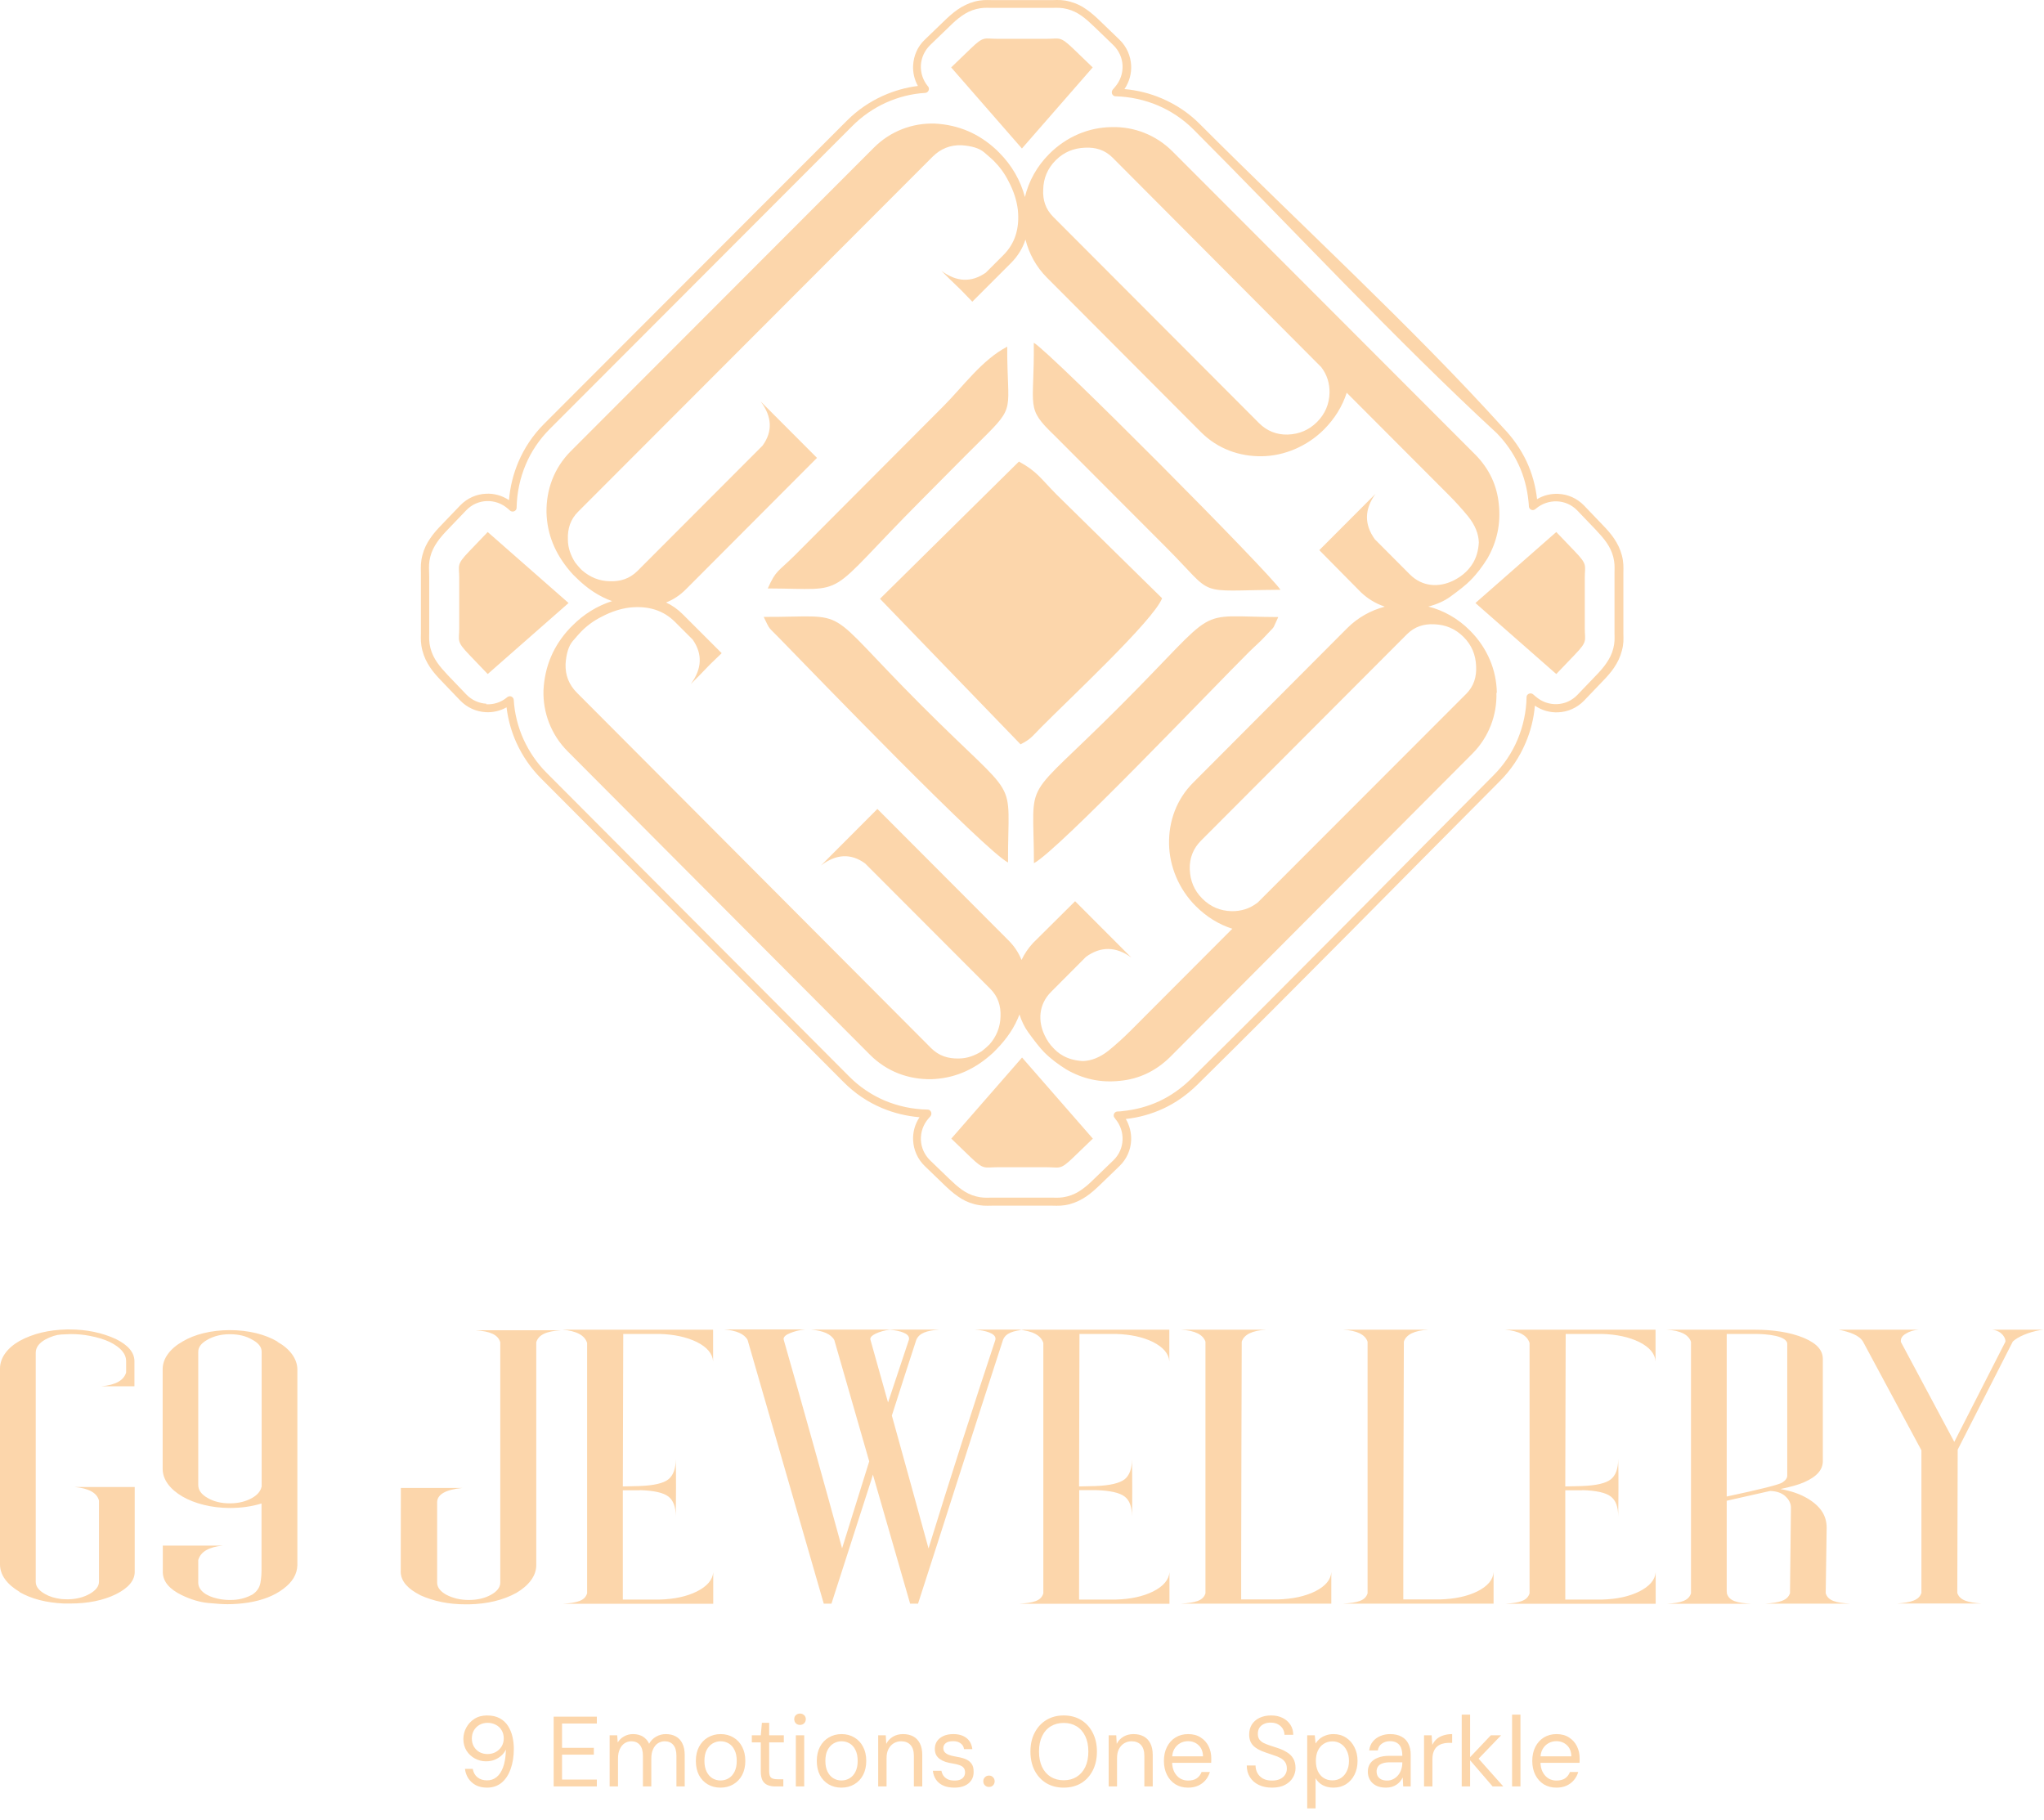 <svg width="246" height="219" viewBox="0 0 246 219" fill="none" xmlns="http://www.w3.org/2000/svg">
<path d="M58.612 215.144C58.092 215.144 57.64 215.044 57.256 214.844C56.88 214.636 56.58 214.36 56.356 214.016C56.14 213.672 56.008 213.296 55.96 212.888H56.896C56.976 213.328 57.168 213.668 57.472 213.908C57.776 214.148 58.16 214.268 58.624 214.268C59.048 214.268 59.42 214.144 59.74 213.896C60.068 213.64 60.332 213.252 60.532 212.732C60.732 212.212 60.848 211.556 60.88 210.764C60.88 210.724 60.88 210.692 60.88 210.668C60.88 210.636 60.88 210.6 60.88 210.56C60.768 210.816 60.596 211.052 60.364 211.268C60.14 211.476 59.868 211.648 59.548 211.784C59.236 211.912 58.88 211.976 58.48 211.976C58.016 211.976 57.576 211.864 57.16 211.64C56.744 211.416 56.408 211.104 56.152 210.704C55.896 210.296 55.768 209.82 55.768 209.276C55.768 208.804 55.884 208.352 56.116 207.92C56.348 207.488 56.676 207.136 57.1 206.864C57.524 206.592 58.028 206.456 58.612 206.456C59.22 206.456 59.728 206.568 60.136 206.792C60.552 207.016 60.884 207.32 61.132 207.704C61.38 208.088 61.56 208.52 61.672 209C61.784 209.472 61.84 209.96 61.84 210.464C61.84 211.384 61.712 212.196 61.456 212.9C61.208 213.604 60.844 214.156 60.364 214.556C59.884 214.948 59.3 215.144 58.612 215.144ZM58.684 211.1C59.052 211.1 59.384 211.016 59.68 210.848C59.976 210.68 60.208 210.456 60.376 210.176C60.544 209.888 60.628 209.568 60.628 209.216C60.628 208.848 60.544 208.524 60.376 208.244C60.208 207.956 59.976 207.736 59.68 207.584C59.384 207.424 59.052 207.344 58.684 207.344C58.324 207.344 58 207.424 57.712 207.584C57.432 207.744 57.208 207.964 57.04 208.244C56.872 208.524 56.788 208.852 56.788 209.228C56.788 209.604 56.872 209.932 57.04 210.212C57.208 210.492 57.432 210.712 57.712 210.872C58 211.024 58.324 211.1 58.684 211.1ZM66.635 215V206.6H71.831V207.428H67.643V210.356H71.471V211.172H67.643V214.172H71.831V215H66.635ZM73.371 215V208.844H74.283L74.343 209.708C74.535 209.396 74.791 209.152 75.111 208.976C75.439 208.792 75.791 208.7 76.167 208.7C76.479 208.7 76.759 208.744 77.007 208.832C77.255 208.912 77.471 209.04 77.655 209.216C77.847 209.384 78.003 209.6 78.123 209.864C78.331 209.488 78.615 209.2 78.975 209C79.335 208.8 79.719 208.7 80.127 208.7C80.591 208.7 80.991 208.792 81.327 208.976C81.671 209.16 81.935 209.44 82.119 209.816C82.311 210.192 82.407 210.664 82.407 211.232V215H81.411V211.34C81.411 210.748 81.287 210.304 81.039 210.008C80.791 209.712 80.443 209.564 79.995 209.564C79.699 209.564 79.427 209.644 79.179 209.804C78.939 209.964 78.747 210.2 78.603 210.512C78.459 210.816 78.387 211.188 78.387 211.628V215H77.379V211.34C77.379 210.748 77.255 210.304 77.007 210.008C76.759 209.712 76.419 209.564 75.987 209.564C75.691 209.564 75.419 209.644 75.171 209.804C74.931 209.964 74.739 210.2 74.595 210.512C74.451 210.816 74.379 211.188 74.379 211.628V215H73.371ZM86.712 215.144C86.136 215.144 85.624 215.012 85.176 214.748C84.728 214.484 84.376 214.112 84.12 213.632C83.872 213.144 83.748 212.576 83.748 211.928C83.748 211.272 83.876 210.704 84.132 210.224C84.388 209.744 84.74 209.372 85.188 209.108C85.644 208.836 86.16 208.7 86.736 208.7C87.312 208.7 87.824 208.836 88.272 209.108C88.72 209.372 89.068 209.744 89.316 210.224C89.572 210.704 89.7 211.272 89.7 211.928C89.7 212.576 89.572 213.144 89.316 213.632C89.06 214.112 88.704 214.484 88.248 214.748C87.8 215.012 87.288 215.144 86.712 215.144ZM86.712 214.28C87.072 214.28 87.4 214.192 87.696 214.016C87.992 213.84 88.228 213.576 88.404 213.224C88.58 212.872 88.668 212.44 88.668 211.928C88.668 211.4 88.58 210.964 88.404 210.62C88.236 210.268 88.004 210.004 87.708 209.828C87.412 209.652 87.088 209.564 86.736 209.564C86.384 209.564 86.06 209.652 85.764 209.828C85.468 210.004 85.228 210.268 85.044 210.62C84.868 210.964 84.78 211.4 84.78 211.928C84.78 212.44 84.868 212.872 85.044 213.224C85.22 213.576 85.452 213.84 85.74 214.016C86.036 214.192 86.36 214.28 86.712 214.28ZM93.314 215C92.954 215 92.642 214.944 92.379 214.832C92.115 214.72 91.91 214.532 91.766 214.268C91.63 213.996 91.562 213.632 91.562 213.176V209.696H90.483V208.844H91.562L91.695 207.344H92.57V208.844H94.335V209.696H92.57V213.176C92.57 213.552 92.647 213.808 92.799 213.944C92.951 214.072 93.219 214.136 93.603 214.136H94.275V215H93.314ZM95.78 215V208.844H96.788V215H95.78ZM96.284 207.596C96.084 207.596 95.916 207.532 95.78 207.404C95.652 207.268 95.588 207.1 95.588 206.9C95.588 206.7 95.652 206.54 95.78 206.42C95.916 206.292 96.084 206.228 96.284 206.228C96.476 206.228 96.64 206.292 96.776 206.42C96.912 206.54 96.98 206.7 96.98 206.9C96.98 207.1 96.912 207.268 96.776 207.404C96.64 207.532 96.476 207.596 96.284 207.596ZM101.267 215.144C100.691 215.144 100.179 215.012 99.731 214.748C99.283 214.484 98.931 214.112 98.675 213.632C98.427 213.144 98.303 212.576 98.303 211.928C98.303 211.272 98.431 210.704 98.687 210.224C98.943 209.744 99.295 209.372 99.743 209.108C100.199 208.836 100.715 208.7 101.291 208.7C101.867 208.7 102.379 208.836 102.827 209.108C103.275 209.372 103.623 209.744 103.871 210.224C104.127 210.704 104.255 211.272 104.255 211.928C104.255 212.576 104.127 213.144 103.871 213.632C103.615 214.112 103.259 214.484 102.803 214.748C102.355 215.012 101.843 215.144 101.267 215.144ZM101.267 214.28C101.627 214.28 101.955 214.192 102.251 214.016C102.547 213.84 102.783 213.576 102.959 213.224C103.135 212.872 103.223 212.44 103.223 211.928C103.223 211.4 103.135 210.964 102.959 210.62C102.791 210.268 102.559 210.004 102.263 209.828C101.967 209.652 101.643 209.564 101.291 209.564C100.939 209.564 100.615 209.652 100.319 209.828C100.023 210.004 99.783 210.268 99.599 210.62C99.423 210.964 99.335 211.4 99.335 211.928C99.335 212.44 99.423 212.872 99.599 213.224C99.775 213.576 100.007 213.84 100.295 214.016C100.591 214.192 100.915 214.28 101.267 214.28ZM105.692 215V208.844H106.604L106.664 209.876C106.848 209.508 107.116 209.22 107.468 209.012C107.82 208.804 108.224 208.7 108.68 208.7C109.152 208.7 109.56 208.792 109.904 208.976C110.248 209.16 110.516 209.44 110.708 209.816C110.9 210.184 110.996 210.652 110.996 211.22V215H109.988V211.328C109.988 210.744 109.852 210.304 109.58 210.008C109.308 209.712 108.932 209.564 108.452 209.564C108.132 209.564 107.836 209.644 107.564 209.804C107.3 209.964 107.088 210.196 106.928 210.5C106.776 210.796 106.7 211.164 106.7 211.604V215H105.692ZM114.874 215.144C114.346 215.144 113.894 215.06 113.518 214.892C113.15 214.724 112.862 214.488 112.654 214.184C112.446 213.88 112.318 213.524 112.27 213.116H113.302C113.342 213.324 113.422 213.52 113.542 213.704C113.67 213.88 113.842 214.024 114.058 214.136C114.282 214.24 114.558 214.292 114.886 214.292C115.166 214.292 115.398 214.252 115.582 214.172C115.774 214.084 115.914 213.968 116.002 213.824C116.098 213.672 116.146 213.508 116.146 213.332C116.146 213.076 116.086 212.88 115.966 212.744C115.854 212.608 115.686 212.504 115.462 212.432C115.246 212.352 114.978 212.288 114.658 212.24C114.354 212.192 114.07 212.128 113.806 212.048C113.55 211.96 113.322 211.848 113.122 211.712C112.93 211.576 112.778 211.408 112.666 211.208C112.562 211 112.51 210.752 112.51 210.464C112.51 210.12 112.598 209.816 112.774 209.552C112.958 209.288 113.214 209.08 113.542 208.928C113.878 208.776 114.274 208.7 114.73 208.7C115.386 208.7 115.914 208.856 116.314 209.168C116.714 209.48 116.95 209.928 117.022 210.512H116.026C115.986 210.216 115.85 209.984 115.618 209.816C115.394 209.64 115.094 209.552 114.718 209.552C114.326 209.552 114.03 209.628 113.83 209.78C113.63 209.932 113.53 210.132 113.53 210.38C113.53 210.556 113.578 210.712 113.674 210.848C113.778 210.976 113.938 211.088 114.154 211.184C114.378 211.272 114.658 211.344 114.994 211.4C115.418 211.464 115.794 211.556 116.122 211.676C116.45 211.796 116.71 211.98 116.902 212.228C117.094 212.468 117.186 212.808 117.178 213.248C117.186 213.632 117.094 213.968 116.902 214.256C116.71 214.544 116.442 214.764 116.098 214.916C115.754 215.068 115.346 215.144 114.874 215.144ZM119.025 215.06C118.833 215.06 118.669 214.996 118.533 214.868C118.405 214.732 118.341 214.568 118.341 214.376C118.341 214.184 118.405 214.024 118.533 213.896C118.669 213.76 118.833 213.692 119.025 213.692C119.233 213.692 119.397 213.76 119.517 213.896C119.645 214.024 119.709 214.184 119.709 214.376C119.709 214.568 119.645 214.732 119.517 214.868C119.397 214.996 119.233 215.06 119.025 215.06ZM128.01 215.144C127.226 215.144 126.53 214.964 125.922 214.604C125.322 214.236 124.854 213.728 124.518 213.08C124.182 212.424 124.014 211.664 124.014 210.8C124.014 209.944 124.182 209.192 124.518 208.544C124.854 207.888 125.322 207.376 125.922 207.008C126.53 206.64 127.226 206.456 128.01 206.456C128.818 206.456 129.522 206.64 130.122 207.008C130.722 207.376 131.186 207.888 131.514 208.544C131.85 209.192 132.018 209.944 132.018 210.8C132.018 211.664 131.85 212.424 131.514 213.08C131.186 213.728 130.722 214.236 130.122 214.604C129.522 214.964 128.818 215.144 128.01 215.144ZM128.022 214.256C128.614 214.256 129.13 214.12 129.57 213.848C130.018 213.568 130.366 213.172 130.614 212.66C130.862 212.14 130.986 211.52 130.986 210.8C130.986 210.08 130.862 209.464 130.614 208.952C130.366 208.432 130.018 208.036 129.57 207.764C129.13 207.492 128.614 207.356 128.022 207.356C127.43 207.356 126.91 207.492 126.462 207.764C126.014 208.036 125.666 208.432 125.418 208.952C125.17 209.464 125.046 210.08 125.046 210.8C125.046 211.52 125.17 212.14 125.418 212.66C125.666 213.172 126.014 213.568 126.462 213.848C126.91 214.12 127.43 214.256 128.022 214.256ZM133.43 215V208.844H134.342L134.402 209.876C134.586 209.508 134.854 209.22 135.206 209.012C135.558 208.804 135.962 208.7 136.418 208.7C136.89 208.7 137.298 208.792 137.642 208.976C137.986 209.16 138.254 209.44 138.446 209.816C138.638 210.184 138.734 210.652 138.734 211.22V215H137.726V211.328C137.726 210.744 137.59 210.304 137.318 210.008C137.046 209.712 136.67 209.564 136.19 209.564C135.87 209.564 135.574 209.644 135.302 209.804C135.038 209.964 134.826 210.196 134.666 210.5C134.514 210.796 134.438 211.164 134.438 211.604V215H133.43ZM142.972 215.144C142.412 215.144 141.912 215.012 141.472 214.748C141.04 214.476 140.7 214.1 140.452 213.62C140.204 213.132 140.08 212.568 140.08 211.928C140.08 211.28 140.204 210.716 140.452 210.236C140.7 209.748 141.04 209.372 141.472 209.108C141.912 208.836 142.42 208.7 142.996 208.7C143.596 208.7 144.1 208.836 144.508 209.108C144.924 209.372 145.24 209.724 145.456 210.164C145.672 210.604 145.78 211.084 145.78 211.604C145.78 211.684 145.78 211.768 145.78 211.856C145.78 211.944 145.776 212.044 145.768 212.156H140.836V211.376H144.784C144.768 210.792 144.588 210.344 144.244 210.032C143.908 209.712 143.484 209.552 142.972 209.552C142.636 209.552 142.324 209.632 142.036 209.792C141.748 209.952 141.512 210.188 141.328 210.5C141.152 210.804 141.064 211.188 141.064 211.652V211.988C141.064 212.492 141.152 212.916 141.328 213.26C141.512 213.604 141.748 213.864 142.036 214.04C142.324 214.208 142.636 214.292 142.972 214.292C143.412 214.292 143.764 214.204 144.028 214.028C144.292 213.844 144.488 213.588 144.616 213.26H145.612C145.508 213.62 145.336 213.944 145.096 214.232C144.864 214.512 144.568 214.736 144.208 214.904C143.856 215.064 143.444 215.144 142.972 215.144ZM153.088 215.144C152.472 215.144 151.936 215.032 151.48 214.808C151.024 214.584 150.672 214.272 150.424 213.872C150.176 213.472 150.052 213.008 150.052 212.48H151.108C151.108 212.808 151.184 213.112 151.336 213.392C151.488 213.664 151.708 213.884 151.996 214.052C152.292 214.212 152.656 214.292 153.088 214.292C153.464 214.292 153.784 214.232 154.048 214.112C154.32 213.984 154.524 213.812 154.66 213.596C154.804 213.38 154.876 213.136 154.876 212.864C154.876 212.544 154.808 212.284 154.672 212.084C154.536 211.876 154.348 211.708 154.108 211.58C153.876 211.452 153.604 211.34 153.292 211.244C152.98 211.14 152.652 211.028 152.308 210.908C151.628 210.684 151.128 210.404 150.808 210.068C150.496 209.732 150.34 209.296 150.34 208.76C150.34 208.304 150.444 207.904 150.652 207.56C150.868 207.216 151.172 206.948 151.564 206.756C151.964 206.556 152.436 206.456 152.98 206.456C153.516 206.456 153.98 206.556 154.372 206.756C154.772 206.956 155.084 207.232 155.308 207.584C155.532 207.928 155.644 208.328 155.644 208.784H154.588C154.588 208.552 154.528 208.324 154.408 208.1C154.288 207.876 154.104 207.692 153.856 207.548C153.616 207.396 153.312 207.32 152.944 207.32C152.64 207.312 152.368 207.364 152.128 207.476C151.896 207.58 151.712 207.732 151.576 207.932C151.448 208.132 151.384 208.376 151.384 208.664C151.384 208.936 151.44 209.156 151.552 209.324C151.672 209.492 151.84 209.636 152.056 209.756C152.28 209.868 152.54 209.972 152.836 210.068C153.132 210.164 153.46 210.272 153.82 210.392C154.228 210.528 154.588 210.696 154.9 210.896C155.22 211.088 155.468 211.336 155.644 211.64C155.828 211.944 155.92 212.332 155.92 212.804C155.92 213.204 155.812 213.584 155.596 213.944C155.388 214.296 155.076 214.584 154.66 214.808C154.244 215.032 153.72 215.144 153.088 215.144ZM157.324 217.64V208.844H158.236L158.332 209.828C158.46 209.628 158.62 209.444 158.812 209.276C159.012 209.108 159.252 208.972 159.532 208.868C159.812 208.756 160.132 208.7 160.492 208.7C161.068 208.7 161.572 208.844 162.004 209.132C162.436 209.412 162.772 209.796 163.012 210.284C163.26 210.764 163.384 211.316 163.384 211.94C163.384 212.556 163.26 213.108 163.012 213.596C162.772 214.076 162.432 214.456 161.992 214.736C161.56 215.008 161.056 215.144 160.48 215.144C159.992 215.144 159.56 215.044 159.184 214.844C158.816 214.644 158.532 214.364 158.332 214.004V217.64H157.324ZM160.36 214.268C160.752 214.268 161.096 214.172 161.392 213.98C161.688 213.788 161.92 213.516 162.088 213.164C162.264 212.812 162.352 212.4 162.352 211.928C162.352 211.448 162.264 211.036 162.088 210.692C161.92 210.34 161.688 210.068 161.392 209.876C161.096 209.676 160.752 209.576 160.36 209.576C159.96 209.576 159.608 209.676 159.304 209.876C159.008 210.068 158.776 210.34 158.608 210.692C158.448 211.036 158.368 211.448 158.368 211.928C158.368 212.4 158.448 212.812 158.608 213.164C158.776 213.516 159.008 213.788 159.304 213.98C159.608 214.172 159.96 214.268 160.36 214.268ZM166.804 215.144C166.316 215.144 165.908 215.056 165.58 214.88C165.26 214.704 165.02 214.472 164.86 214.184C164.7 213.896 164.62 213.58 164.62 213.236C164.62 212.828 164.724 212.48 164.932 212.192C165.148 211.904 165.448 211.688 165.832 211.544C166.216 211.392 166.668 211.316 167.188 211.316H168.772C168.772 210.924 168.72 210.6 168.616 210.344C168.512 210.08 168.348 209.884 168.124 209.756C167.908 209.62 167.632 209.552 167.296 209.552C166.92 209.552 166.596 209.648 166.324 209.84C166.052 210.024 165.884 210.3 165.82 210.668H164.788C164.836 210.244 164.98 209.888 165.22 209.6C165.46 209.304 165.764 209.08 166.132 208.928C166.5 208.776 166.888 208.7 167.296 208.7C167.856 208.7 168.32 208.804 168.688 209.012C169.056 209.212 169.328 209.496 169.504 209.864C169.688 210.224 169.78 210.652 169.78 211.148V215H168.88L168.82 213.92C168.74 214.088 168.636 214.248 168.508 214.4C168.388 214.544 168.244 214.672 168.076 214.784C167.916 214.896 167.728 214.984 167.512 215.048C167.296 215.112 167.06 215.144 166.804 215.144ZM166.948 214.292C167.22 214.292 167.468 214.232 167.692 214.112C167.924 213.992 168.12 213.832 168.28 213.632C168.44 213.432 168.56 213.208 168.64 212.96C168.728 212.704 168.772 212.44 168.772 212.168V212.096H167.272C166.888 212.096 166.576 212.144 166.336 212.24C166.104 212.328 165.936 212.456 165.832 212.624C165.728 212.792 165.676 212.98 165.676 213.188C165.676 213.412 165.724 213.608 165.82 213.776C165.916 213.936 166.06 214.064 166.252 214.16C166.444 214.248 166.676 214.292 166.948 214.292ZM171.387 215V208.844H172.299L172.383 209.996C172.519 209.716 172.695 209.48 172.911 209.288C173.135 209.096 173.403 208.952 173.715 208.856C174.027 208.752 174.379 208.7 174.771 208.7V209.756H174.303C174.055 209.756 173.815 209.792 173.583 209.864C173.359 209.928 173.155 210.036 172.971 210.188C172.795 210.332 172.655 210.532 172.551 210.788C172.447 211.044 172.395 211.364 172.395 211.748V215H171.387ZM179.642 215L176.762 211.652L179.426 208.844H180.662L177.614 212.012L177.626 211.292L180.926 215H179.642ZM175.922 215V206.36H176.93V215H175.922ZM181.981 215V206.36H182.989V215H181.981ZM187.304 215.144C186.744 215.144 186.244 215.012 185.804 214.748C185.372 214.476 185.032 214.1 184.784 213.62C184.536 213.132 184.412 212.568 184.412 211.928C184.412 211.28 184.536 210.716 184.784 210.236C185.032 209.748 185.372 209.372 185.804 209.108C186.244 208.836 186.752 208.7 187.328 208.7C187.928 208.7 188.432 208.836 188.84 209.108C189.256 209.372 189.572 209.724 189.788 210.164C190.004 210.604 190.112 211.084 190.112 211.604C190.112 211.684 190.112 211.768 190.112 211.856C190.112 211.944 190.108 212.044 190.1 212.156H185.168V211.376H189.116C189.1 210.792 188.92 210.344 188.576 210.032C188.24 209.712 187.816 209.552 187.304 209.552C186.968 209.552 186.656 209.632 186.368 209.792C186.08 209.952 185.844 210.188 185.66 210.5C185.484 210.804 185.396 211.188 185.396 211.652V211.988C185.396 212.492 185.484 212.916 185.66 213.26C185.844 213.604 186.08 213.864 186.368 214.04C186.656 214.208 186.968 214.292 187.304 214.292C187.744 214.292 188.096 214.204 188.36 214.028C188.624 213.844 188.82 213.588 188.948 213.26H189.944C189.84 213.62 189.668 213.944 189.428 214.232C189.196 214.512 188.9 214.736 188.54 214.904C188.188 215.064 187.776 215.144 187.304 215.144Z" fill="#FCD6AB"/>
<path fill-rule="evenodd" clip-rule="evenodd" d="M2.347 191.607C3.791 192.427 5.547 192.886 7.68 192.984C7.926 192.984 8.205 192.984 8.451 192.984C10.601 192.984 12.439 192.607 13.949 191.869C15.458 191.115 16.213 190.212 16.213 189.179V178.961H8.944C10.667 179.108 11.668 179.65 11.914 180.601V190.344C11.914 190.951 11.504 191.41 10.798 191.82C10.109 192.214 9.272 192.443 8.287 192.476C7.975 192.476 7.647 192.476 7.352 192.443C6.597 192.345 5.941 192.148 5.415 191.836C4.71 191.443 4.3 190.967 4.3 190.36V162.772C4.316 162.165 4.693 161.64 5.448 161.214C6.154 160.836 6.794 160.64 7.368 160.607C7.959 160.574 8.336 160.558 8.533 160.558C9.288 160.558 10.059 160.623 10.798 160.771C11.75 160.951 12.554 161.197 13.21 161.509C14.539 162.165 15.179 162.936 15.179 163.822V165.183C14.9 166.134 13.899 166.692 12.193 166.84H14.703H16.18V163.822C16.18 162.788 15.442 161.886 13.932 161.148C12.291 160.394 10.437 160 8.353 160H8.057C5.875 160.049 3.988 160.492 2.363 161.378C0.886 162.214 0 163.412 0 164.691V188.244C-0.016 189.556 0.87 190.705 2.347 191.574V191.607ZM33.394 161.46C31.917 160.59 29.915 160.082 27.667 160.082C25.419 160.082 23.401 160.59 21.957 161.46C20.48 162.296 19.577 163.494 19.577 164.773V176.779C19.577 178.091 20.48 179.24 21.957 180.109C23.401 180.945 25.452 181.487 27.667 181.487C29.029 181.487 30.309 181.306 31.474 180.945V188.9C31.474 189.409 31.442 189.95 31.343 190.491C31.228 191.115 30.884 191.574 30.358 191.918C29.16 192.558 28.127 192.558 27.651 192.558C27.175 192.558 26.715 192.509 26.256 192.41C24.894 192.132 23.86 191.443 23.86 190.475V187.752C24.139 186.768 25.107 186.178 26.83 186.014H19.594V189.278C19.643 190.36 20.381 191.246 21.858 191.967C22.974 192.509 24.041 192.82 25.042 192.919C26.043 193.017 26.83 193.066 27.388 193.066C28.225 193.066 29.046 193.001 29.899 192.87C31.606 192.591 33 192.05 34.084 191.229C35.199 190.409 35.757 189.458 35.79 188.375V164.806C35.774 163.526 34.888 162.329 33.394 161.493V161.46ZM31.474 178.944C31.359 179.469 30.982 179.912 30.358 180.273C29.604 180.699 28.718 180.929 27.667 180.929C26.617 180.929 25.731 180.716 24.976 180.273C24.221 179.846 23.86 179.322 23.86 178.715V162.69C23.86 162.083 24.27 161.624 24.976 161.23C25.731 160.804 26.617 160.574 27.667 160.574C28.718 160.574 29.604 160.787 30.358 161.23C31.064 161.607 31.491 162.083 31.491 162.69V178.944H31.474ZM50.575 191.984C52.184 192.706 53.989 193.083 56.023 193.083H56.45C58.665 193.034 60.569 192.574 62.144 191.705C63.621 190.836 64.54 189.671 64.54 188.375V161.542C64.819 160.623 65.771 160.213 67.494 160.098C65.607 160.098 63.703 160.098 61.816 160.098H57.254C58.977 160.23 59.929 160.607 60.208 161.542V190.459C60.208 191.065 59.798 191.541 59.092 191.935C58.321 192.361 57.435 192.558 56.417 192.558C55.4 192.558 54.53 192.345 53.726 191.935C53.02 191.541 52.61 191.065 52.61 190.459V180.814C52.61 179.846 53.644 179.272 55.662 179.076H48.245L48.229 189.261C48.294 190.327 49.066 191.213 50.592 191.984H50.575ZM76.995 179.338C78.702 179.387 79.85 179.65 80.441 180.109C81.032 180.568 81.327 181.339 81.327 182.487V182.569C81.344 181.405 81.36 180.207 81.36 179.043C81.36 177.878 81.36 176.681 81.327 175.516V175.598C81.327 176.746 81.032 177.55 80.458 178.026C79.85 178.518 78.685 178.78 76.962 178.846L74.96 178.895L75.01 160.541H79.358C81.147 160.59 82.64 160.919 83.855 161.509C85.102 162.132 85.758 162.92 85.824 163.838V160.033H67.707C69.381 160.18 70.366 160.689 70.661 161.624V191.754C70.382 192.673 69.43 192.902 67.724 193.017H85.84V189.212C85.775 190.13 85.102 190.918 83.855 191.541C82.657 192.132 81.18 192.46 79.375 192.509H74.96V179.354H77.012L76.995 179.338ZM99.132 193.001H100.067C101.61 188.228 103.218 183.242 104.876 178.075L105.056 177.468L109.536 193.001H110.488C112.014 188.261 113.606 183.356 115.23 178.239C117.134 172.318 118.955 166.659 120.711 161.263C121.039 160.443 121.909 160.131 123.484 160.016H117.281C118.627 160.115 119.808 160.476 119.808 161.099C119.808 161.148 119.809 161.214 119.792 161.263C117.019 169.612 114.328 177.993 111.751 186.358C110.291 181.027 108.814 175.697 107.337 170.366C108.338 167.217 109.323 164.183 110.274 161.263C110.619 160.443 111.505 160.131 113.08 160.016H97.59C99.067 160.148 100.018 160.558 100.412 161.279L104.613 175.877C103.53 179.354 102.43 182.848 101.347 186.342C99.05 177.977 96.72 169.612 94.324 161.247C94.308 161.197 94.308 161.181 94.308 161.148C94.308 160.902 94.554 160.656 95.046 160.459C95.588 160.23 96.211 160.066 96.884 160H87.169C88.646 160.131 89.582 160.541 89.975 161.263L99.132 192.968V193.001ZM104.761 161.263C104.761 161.263 104.744 161.197 104.744 161.148C104.744 160.935 104.941 160.722 105.384 160.508C105.86 160.279 106.434 160.115 107.091 160.033C108.371 160.148 109.405 160.492 109.405 161.083C109.405 161.132 109.405 161.197 109.388 161.247C108.551 163.772 107.714 166.282 106.878 168.791C106.172 166.282 105.466 163.772 104.761 161.247V161.263ZM131.919 179.338H129.884L129.868 192.509H134.282C136.087 192.46 137.564 192.132 138.762 191.541C140.009 190.918 140.682 190.13 140.747 189.212V193.017H122.631C124.338 192.902 125.306 192.689 125.568 191.754V161.624C125.273 160.705 124.288 160.18 122.615 160.033H140.731V163.838C140.665 162.92 139.993 162.132 138.762 161.509C137.564 160.919 136.071 160.59 134.266 160.541H129.917L129.868 178.895L131.87 178.846C133.593 178.78 134.758 178.501 135.365 178.026C135.939 177.55 136.235 176.746 136.235 175.598V175.516C136.251 176.681 136.268 177.878 136.268 179.043C136.268 180.207 136.268 181.405 136.235 182.569V182.487C136.235 181.339 135.939 180.552 135.349 180.109C134.758 179.65 133.593 179.387 131.903 179.338H131.919ZM160.226 193.001V189.196C160.177 190.114 159.52 190.901 158.273 191.525C157.075 192.115 155.566 192.443 153.793 192.492H149.379V188.49C149.395 179.453 149.412 170.448 149.445 161.476C149.724 160.607 150.708 160.131 152.382 160.033H142.142C143.8 160.131 144.784 160.607 145.08 161.476V191.754C144.801 192.673 143.833 192.886 142.126 193.001H160.242H160.226ZM179.754 193.001V189.196C179.704 190.114 179.048 190.901 177.801 191.525C176.603 192.115 175.093 192.443 173.305 192.492H168.89V188.49C168.907 179.453 168.923 170.448 168.956 161.476C169.235 160.607 170.22 160.131 171.893 160.033H161.654C163.311 160.131 164.296 160.607 164.591 161.476V191.754C164.312 192.673 163.344 192.886 161.637 193.001H179.754ZM190.42 179.338C192.127 179.387 193.275 179.65 193.866 180.109C194.457 180.568 194.752 181.339 194.752 182.487V182.569C194.769 181.405 194.785 180.207 194.785 179.043C194.785 177.878 194.785 176.681 194.752 175.516V175.598C194.752 176.746 194.457 177.55 193.883 178.026C193.275 178.518 192.11 178.78 190.387 178.846L188.385 178.895L188.434 160.541H192.783C194.572 160.59 196.065 160.919 197.279 161.509C198.527 162.132 199.183 162.92 199.249 163.838V160.033H181.132C182.806 160.18 183.79 160.689 184.086 161.624V191.754C183.807 192.673 182.855 192.902 181.149 193.017H199.265V189.212C199.199 190.13 198.527 190.918 197.279 191.541C196.081 192.132 194.605 192.46 192.799 192.509H188.385V179.354H190.436L190.42 179.338ZM207.814 160.541H211.244C212.541 160.541 215.199 160.738 215.1 161.821V177.583C215.1 177.895 214.904 178.157 214.51 178.419C214.116 178.682 211.884 179.24 207.814 180.109V160.525V160.541ZM212.902 179.469L213.066 179.436C213.837 179.469 214.461 179.682 214.887 180.092C215.33 180.502 215.544 180.962 215.544 181.454L215.429 191.738C215.133 192.64 214.149 192.886 212.442 193.001H222.665C220.959 192.902 219.991 192.656 219.728 191.738L219.843 183.881C219.843 182.52 219.236 181.372 217.595 180.371C216.676 179.814 215.576 179.436 214.28 179.207C215.527 178.944 216.479 178.682 217.135 178.387C218.776 177.665 219.383 176.812 219.383 175.828V163.576C219.383 162.575 218.776 161.739 217.135 161.033C215.429 160.312 213.312 160.033 211.228 160.033H200.578C202.235 160.131 203.22 160.607 203.515 161.493V191.754C203.236 192.673 202.235 192.919 200.578 193.017H210.801C209.062 192.919 208.093 192.689 207.831 191.754V191.557H207.814V180.617L212.902 179.469ZM231.248 174.549L224.224 161.476C223.781 160.705 222.649 160.312 221.303 160.033H230.903C230.329 160.082 229.804 160.23 229.377 160.508C228.967 160.738 228.77 161.033 228.77 161.378V161.493L235.203 173.532L241.356 161.476C241.356 161.476 241.356 161.411 241.356 161.361C241.356 161.083 240.995 160.18 239.781 160.033H245.984C245.836 160.033 245.688 160.066 245.541 160.082C244.146 160.312 242.784 160.919 242.242 161.46L235.613 174.467L235.564 191.705C235.859 192.607 236.844 192.87 238.501 192.984H228.31C229.968 192.87 230.985 192.591 231.248 191.689V174.532V174.549Z" fill="#FCD6AB"/>
<path fill-rule="evenodd" clip-rule="evenodd" d="M60.946 85.138C60.175 85.564 59.305 85.761 58.452 85.712C57.32 85.647 56.22 85.171 55.383 84.302L53.151 81.972C52.643 81.448 52.167 80.923 51.773 80.332C51.363 79.725 51.035 79.069 50.838 78.298C50.624 77.478 50.641 76.888 50.657 76.232C50.657 76.051 50.657 75.871 50.657 75.576V69.54V68.884C50.641 68.211 50.624 67.637 50.838 66.817C51.035 66.046 51.363 65.39 51.773 64.8C52.167 64.209 52.643 63.684 53.151 63.159L55.383 60.83C56.237 59.945 57.352 59.469 58.501 59.42C59.453 59.37 60.421 59.633 61.258 60.191C61.389 58.6 61.767 57.074 62.374 55.631C63.096 53.925 64.13 52.367 65.492 51.005L101.938 14.511C103.185 13.264 104.646 12.264 106.237 11.542C107.583 10.935 109.011 10.525 110.471 10.345C110.044 9.574 109.848 8.705 109.897 7.852C109.962 6.72 110.422 5.605 111.308 4.768L113.622 2.538C114.147 2.029 114.672 1.553 115.263 1.143C115.87 0.733 116.51 0.405 117.281 0.192C118.102 -0.021 118.676 -0.005 119.349 0.012C119.529 0.012 119.71 0.012 120.005 0.012H126.028H126.684C127.357 -0.005 127.931 -0.038 128.752 0.192C129.523 0.389 130.179 0.717 130.77 1.143C131.361 1.553 131.886 2.029 132.411 2.538L134.725 4.768C135.611 5.621 136.087 6.753 136.136 7.901C136.185 8.885 135.906 9.869 135.332 10.722C136.875 10.853 138.384 11.231 139.812 11.838C141.502 12.559 143.077 13.592 144.407 14.938C156.14 26.698 169.973 39.377 180.935 51.514C182.1 52.728 183.035 54.073 183.725 55.532C184.381 56.943 184.808 58.452 184.988 60.076C185.776 59.6 186.662 59.403 187.532 59.436C188.68 59.485 189.796 59.961 190.65 60.847L192.881 63.176C193.39 63.701 193.866 64.225 194.26 64.816C194.67 65.423 194.998 66.079 195.195 66.833C195.408 67.653 195.392 68.244 195.376 68.9C195.376 69.081 195.376 69.277 195.376 69.556V75.592V76.248C195.392 76.921 195.425 77.495 195.195 78.315C194.998 79.086 194.67 79.742 194.26 80.349C193.866 80.939 193.39 81.464 192.881 81.989L190.65 84.318C189.796 85.204 188.68 85.679 187.532 85.728C186.564 85.778 185.563 85.499 184.726 84.925C184.594 86.483 184.217 87.992 183.61 89.403C182.888 91.108 181.854 92.667 180.525 93.995C168.381 106.182 156.304 118.516 144.062 130.588C142.848 131.769 141.502 132.72 140.025 133.409C138.614 134.065 137.104 134.492 135.496 134.672C135.956 135.459 136.169 136.345 136.136 137.231C136.087 138.379 135.611 139.494 134.725 140.347L132.411 142.578C131.886 143.086 131.361 143.562 130.77 143.972C130.163 144.382 129.523 144.71 128.752 144.923C127.931 145.137 127.357 145.12 126.684 145.104C126.504 145.104 126.323 145.104 126.028 145.104H120.005H119.349C118.676 145.12 118.102 145.137 117.281 144.923C116.51 144.727 115.854 144.398 115.263 143.972C114.672 143.562 114.147 143.086 113.622 142.578L111.308 140.347C110.422 139.494 109.946 138.363 109.897 137.231C109.848 136.263 110.11 135.295 110.668 134.459C109.093 134.328 107.55 133.95 106.122 133.344C104.416 132.622 102.857 131.572 101.511 130.211L65.114 93.683C63.867 92.437 62.866 90.961 62.144 89.37C61.537 88.025 61.143 86.598 60.963 85.122L60.946 85.138ZM92.404 70.819C102.496 70.852 98.853 72.279 110.849 60.223C113.408 57.665 115.542 55.467 118.118 52.925C122.368 48.726 121.203 49.578 121.22 41.722C118.167 43.329 116.001 46.413 113.54 48.89L95.637 66.85C93.585 68.884 93.405 68.588 92.404 70.819ZM124.419 41.263C124.502 49.218 123.353 49.004 126.914 52.416L140.353 65.882C146.441 71.984 143.619 71.049 154.105 70.983C152.956 69.097 126.504 42.46 124.436 41.263H124.419ZM91.912 74.247C92.732 75.936 92.404 75.362 93.733 76.74C98.213 81.349 118.512 102.344 121.318 103.804C121.285 92.929 123.025 97.046 110.832 84.826C98.623 72.591 102.742 74.28 91.912 74.247ZM124.436 103.886C127.34 102.377 146.015 82.743 150.314 78.479C151.036 77.757 151.627 77.281 152.283 76.56C153.596 75.116 153.005 76.035 153.842 74.263C143.389 74.231 147.164 72.591 134.889 84.892C122.746 97.079 124.419 92.995 124.436 103.886ZM122.828 89.583C124.075 88.927 124.108 88.746 125.256 87.582C128.555 84.236 138.844 74.657 139.861 72L127.144 59.502C125.256 57.599 124.83 56.746 122.631 55.549L105.909 72.066L122.828 89.583ZM187.302 64.029L177.571 72.574L187.302 81.12L189.534 78.79C191.109 77.15 190.732 77.15 190.732 75.592V72.574V69.556C190.732 67.998 191.109 67.998 189.534 66.358L187.302 64.029ZM114.475 8.114L122.992 17.873L131.509 8.114L129.195 5.884C127.554 4.309 127.554 4.67 125.995 4.67H122.992H119.989C118.43 4.67 118.43 4.293 116.789 5.884L114.475 8.114ZM58.698 81.12L68.429 72.574L58.698 64.029L56.466 66.358C54.891 67.998 55.268 67.998 55.268 69.556V72.574V75.592C55.268 77.15 54.891 77.15 56.466 78.79L58.698 81.12ZM131.525 137.034L123.008 127.275L114.492 137.034L116.805 139.265C118.446 140.839 118.446 140.478 120.005 140.478H123.008H126.011C127.57 140.478 127.57 140.856 129.211 139.265L131.525 137.034ZM180.147 83.399C180.114 80.677 179.031 78.003 176.915 75.887C175.487 74.444 173.731 73.46 171.91 73.001C172.96 72.722 173.83 72.328 174.535 71.82C175.618 71.032 176.439 70.393 176.964 69.851C177.751 69.064 178.408 68.178 179.015 67.211C180.18 65.177 180.623 63.028 180.393 60.748C180.18 58.436 179.245 56.434 177.571 54.729L141.108 18.218C139.123 16.233 136.464 15.216 133.773 15.298C131.065 15.331 128.391 16.414 126.274 18.529C124.797 20.006 123.796 21.826 123.353 23.713C122.811 21.695 121.777 19.891 120.235 18.349L119.956 18.07C117.839 16.086 115.378 15.02 112.49 14.872C109.798 14.79 107.14 15.79 105.154 17.791L68.708 54.286C66.673 56.32 65.738 58.928 65.771 61.65C65.836 64.275 66.788 66.62 68.626 68.769C68.839 69.031 69.085 69.277 69.332 69.507C70.661 70.835 72.105 71.787 73.664 72.344C71.875 72.919 70.267 73.903 68.872 75.313L68.593 75.592C66.608 77.708 65.557 80.185 65.41 83.071C65.328 85.761 66.329 88.435 68.314 90.419L104.711 126.947C106.746 128.981 109.339 129.916 112.063 129.883C114.688 129.801 117.035 128.866 119.168 127.012C119.431 126.799 119.677 126.553 119.907 126.307C121.187 125.011 122.122 123.617 122.696 122.092C122.959 122.912 123.304 123.617 123.73 124.208C124.518 125.307 125.158 126.11 125.683 126.652C126.471 127.439 127.357 128.095 128.325 128.702C130.36 129.883 132.493 130.326 134.774 130.08C137.071 129.866 139.073 128.915 140.78 127.258L177.194 90.715C179.179 88.73 180.18 86.057 180.098 83.367L180.147 83.399ZM166.593 72.984C165.575 72.64 164.64 72.082 163.803 71.295L158.782 66.21L165.543 59.436C164.197 61.306 164.181 63.11 165.46 64.898L169.661 69.113C171.171 70.639 173.173 70.721 174.896 69.884C175.47 69.605 175.979 69.261 176.439 68.818C176.882 68.359 177.866 67.391 177.981 65.275C177.948 64.275 177.555 63.225 176.701 62.159C175.946 61.24 175.159 60.371 174.371 59.584L162.08 47.266C161.555 48.906 160.636 50.382 159.356 51.678C157.288 53.745 154.548 54.86 151.906 54.909C149.182 54.958 146.556 54.023 144.538 52.006L125.995 33.406C124.698 32.11 123.845 30.519 123.418 28.83C123.074 29.896 122.5 30.815 121.695 31.635L117.019 36.309L115.657 34.899L114.229 33.521L113.294 32.586C115.115 33.947 116.904 34.029 118.643 32.816L120.76 30.7C122.155 29.306 122.729 27.501 122.5 25.254C122.368 24.139 122.007 23.007 121.384 21.826C120.924 20.891 120.301 20.055 119.595 19.35C119.414 19.169 119.037 18.841 118.446 18.333C117.872 17.841 116.953 17.562 115.722 17.48C114.36 17.431 113.212 17.906 112.26 18.841L69.578 61.585C68.642 62.52 68.298 63.635 68.347 64.931C68.347 65.915 68.675 66.833 69.217 67.686C69.463 67.998 69.725 68.326 70.037 68.621C71.005 69.474 72.138 69.933 73.385 69.95C74.665 69.999 75.764 69.655 76.716 68.72L91.78 53.63C93.011 51.924 92.929 50.136 91.534 48.299L98.328 55.106L82.541 70.934C81.836 71.639 81.048 72.164 80.162 72.508C80.901 72.853 81.573 73.329 82.18 73.936L86.857 78.61L85.446 79.971L84.068 81.398L83.132 82.333C84.494 80.496 84.576 78.709 83.362 76.97L81.245 74.854C79.85 73.46 78.045 72.886 75.814 73.115C74.714 73.247 73.565 73.607 72.4 74.231C71.465 74.69 70.628 75.313 69.939 76.019C69.758 76.199 69.43 76.576 68.921 77.167C68.429 77.757 68.15 78.676 68.068 79.906C68.019 81.284 68.495 82.432 69.43 83.367L112.063 126.143C112.998 127.078 114.114 127.422 115.394 127.39C116.362 127.39 117.281 127.062 118.151 126.52C118.463 126.274 118.791 125.995 119.086 125.7C119.94 124.732 120.383 123.601 120.415 122.338C120.465 121.058 120.12 119.943 119.185 119.008L104.12 103.918C102.414 102.672 100.625 102.77 98.804 104.164L105.597 97.358L121.384 113.185C122.073 113.874 122.598 114.662 122.943 115.531C123.287 114.809 123.747 114.12 124.321 113.497L129.392 108.462L136.153 115.236C134.298 113.891 132.477 113.874 130.704 115.154L126.504 119.369C124.994 120.878 124.895 122.895 125.732 124.618C126.011 125.208 126.356 125.717 126.799 126.159C127.242 126.619 128.227 127.586 130.327 127.701C131.328 127.668 132.378 127.275 133.445 126.422C134.364 125.667 135.234 124.88 136.021 124.093L148.312 111.775C146.671 111.25 145.194 110.332 143.914 109.052C141.847 106.986 140.747 104.246 140.698 101.573C140.649 98.85 141.584 96.209 143.603 94.192L162.146 75.592C163.426 74.313 164.985 73.46 166.642 73.017L166.593 72.984ZM151.315 108.675L176.455 83.514C177.39 82.579 177.719 81.448 177.653 80.185C177.604 78.807 177.128 77.642 176.143 76.658C175.159 75.674 173.994 75.182 172.615 75.133C171.352 75.067 170.252 75.412 169.317 76.347L144.554 101.163C143.619 102.098 143.143 103.262 143.192 104.624C143.242 106.001 143.717 107.166 144.702 108.15C145.687 109.134 146.852 109.626 148.23 109.659C149.362 109.675 150.396 109.364 151.315 108.659V108.675ZM159.011 44.182L133.904 18.972C132.969 18.038 131.853 17.709 130.59 17.775C129.228 17.824 128.046 18.3 127.061 19.284C126.077 20.268 125.585 21.449 125.552 22.811C125.486 24.073 125.831 25.172 126.766 26.107L151.529 50.923C152.464 51.858 153.629 52.334 154.975 52.301C156.337 52.252 157.518 51.776 158.503 50.792C159.487 49.808 159.98 48.627 160.012 47.266C160.029 46.134 159.717 45.101 159.011 44.182ZM58.517 84.761C59.404 84.81 60.306 84.531 61.028 83.924C61.11 83.842 61.209 83.809 61.324 83.793C61.586 83.777 61.816 83.974 61.832 84.252C61.931 85.892 62.341 87.5 63.014 88.993C63.687 90.469 64.622 91.847 65.787 93.011L102.184 129.538C103.448 130.818 104.908 131.785 106.484 132.458C108.092 133.13 109.831 133.508 111.62 133.54C111.735 133.54 111.85 133.573 111.932 133.655C112.128 133.836 112.145 134.131 111.981 134.344L111.735 134.623C111.095 135.361 110.799 136.279 110.832 137.182C110.865 138.084 111.242 138.969 111.948 139.658L114.262 141.889C114.754 142.365 115.246 142.807 115.771 143.185C116.28 143.546 116.838 143.824 117.478 143.988C118.167 144.169 118.676 144.152 119.267 144.136H119.956H125.978C126.159 144.136 126.421 144.136 126.668 144.136C127.258 144.152 127.767 144.169 128.456 143.988C129.096 143.824 129.654 143.546 130.163 143.185C130.688 142.824 131.18 142.381 131.673 141.889L133.986 139.658C134.692 138.986 135.069 138.1 135.102 137.182C135.135 136.279 134.84 135.361 134.2 134.623V134.59C134.101 134.508 134.052 134.41 134.036 134.278C134.019 134.016 134.216 133.786 134.479 133.77C134.692 133.77 134.905 133.754 135.119 133.721C136.694 133.557 138.155 133.163 139.533 132.523C140.895 131.884 142.159 130.998 143.307 129.883C155.549 117.811 167.627 105.477 179.753 93.306C181.001 92.06 181.969 90.6 182.642 89.009C183.314 87.401 183.692 85.679 183.725 83.924C183.725 83.809 183.757 83.695 183.84 83.613C184.02 83.416 184.315 83.399 184.512 83.563L184.841 83.842C185.579 84.482 186.482 84.777 187.384 84.744C188.287 84.712 189.173 84.334 189.846 83.629L192.077 81.3C192.553 80.808 192.996 80.316 193.357 79.775C193.702 79.266 193.997 78.709 194.161 78.052C194.342 77.364 194.325 76.839 194.309 76.248V75.559V69.523C194.309 69.326 194.309 69.081 194.309 68.835C194.325 68.244 194.342 67.736 194.161 67.03C193.997 66.391 193.718 65.833 193.357 65.308C192.996 64.783 192.553 64.291 192.077 63.783L189.846 61.454C189.173 60.748 188.287 60.371 187.384 60.338C186.482 60.305 185.579 60.601 184.841 61.224L184.808 61.257C184.808 61.257 184.627 61.388 184.512 61.388C184.25 61.404 184.02 61.208 184.004 60.945C184.004 60.732 183.971 60.519 183.954 60.305C183.79 58.731 183.396 57.255 182.756 55.893C182.116 54.532 181.247 53.269 180.147 52.137C167.922 40.853 155.5 27.469 143.635 15.577C142.388 14.331 140.928 13.363 139.352 12.69C137.761 12.018 136.038 11.641 134.282 11.591C134.167 11.591 134.052 11.559 133.97 11.477C133.773 11.296 133.757 11.001 133.921 10.788L134.2 10.46C134.84 9.722 135.135 8.803 135.102 7.901C135.069 6.999 134.692 6.113 133.986 5.424L131.673 3.194C131.18 2.718 130.688 2.275 130.163 1.898C129.654 1.537 129.096 1.258 128.456 1.094C127.767 0.914 127.258 0.93 126.651 0.947H125.978H119.956C119.775 0.947 119.513 0.947 119.283 0.947C118.692 0.93 118.184 0.914 117.478 1.094C116.838 1.258 116.28 1.537 115.771 1.898C115.246 2.259 114.754 2.702 114.262 3.194L111.948 5.424C111.259 6.097 110.881 6.966 110.832 7.852C110.783 8.738 111.062 9.64 111.669 10.378C111.751 10.46 111.784 10.558 111.8 10.673C111.8 10.935 111.62 11.165 111.341 11.181C109.7 11.28 108.092 11.69 106.615 12.362C105.138 13.035 103.776 13.97 102.611 15.134L66.165 51.629C64.901 52.892 63.916 54.368 63.26 55.943C62.587 57.55 62.21 59.288 62.177 61.093C62.177 61.208 62.144 61.322 62.062 61.404C61.882 61.601 61.586 61.618 61.389 61.454L61.11 61.208C60.372 60.568 59.469 60.273 58.567 60.305C57.664 60.338 56.778 60.715 56.105 61.421L53.873 63.75C53.398 64.242 52.955 64.734 52.594 65.275C52.249 65.784 51.954 66.341 51.789 66.997C51.609 67.686 51.625 68.195 51.642 68.785C51.642 69.031 51.658 69.277 51.658 69.474V75.51C51.658 75.691 51.658 75.953 51.658 76.199C51.642 76.789 51.625 77.314 51.806 78.003C51.97 78.643 52.249 79.201 52.61 79.725C52.971 80.25 53.414 80.742 53.89 81.251L56.122 83.58C56.778 84.269 57.664 84.646 58.55 84.695L58.517 84.761Z" fill="#FCD6AB"/>
</svg>

